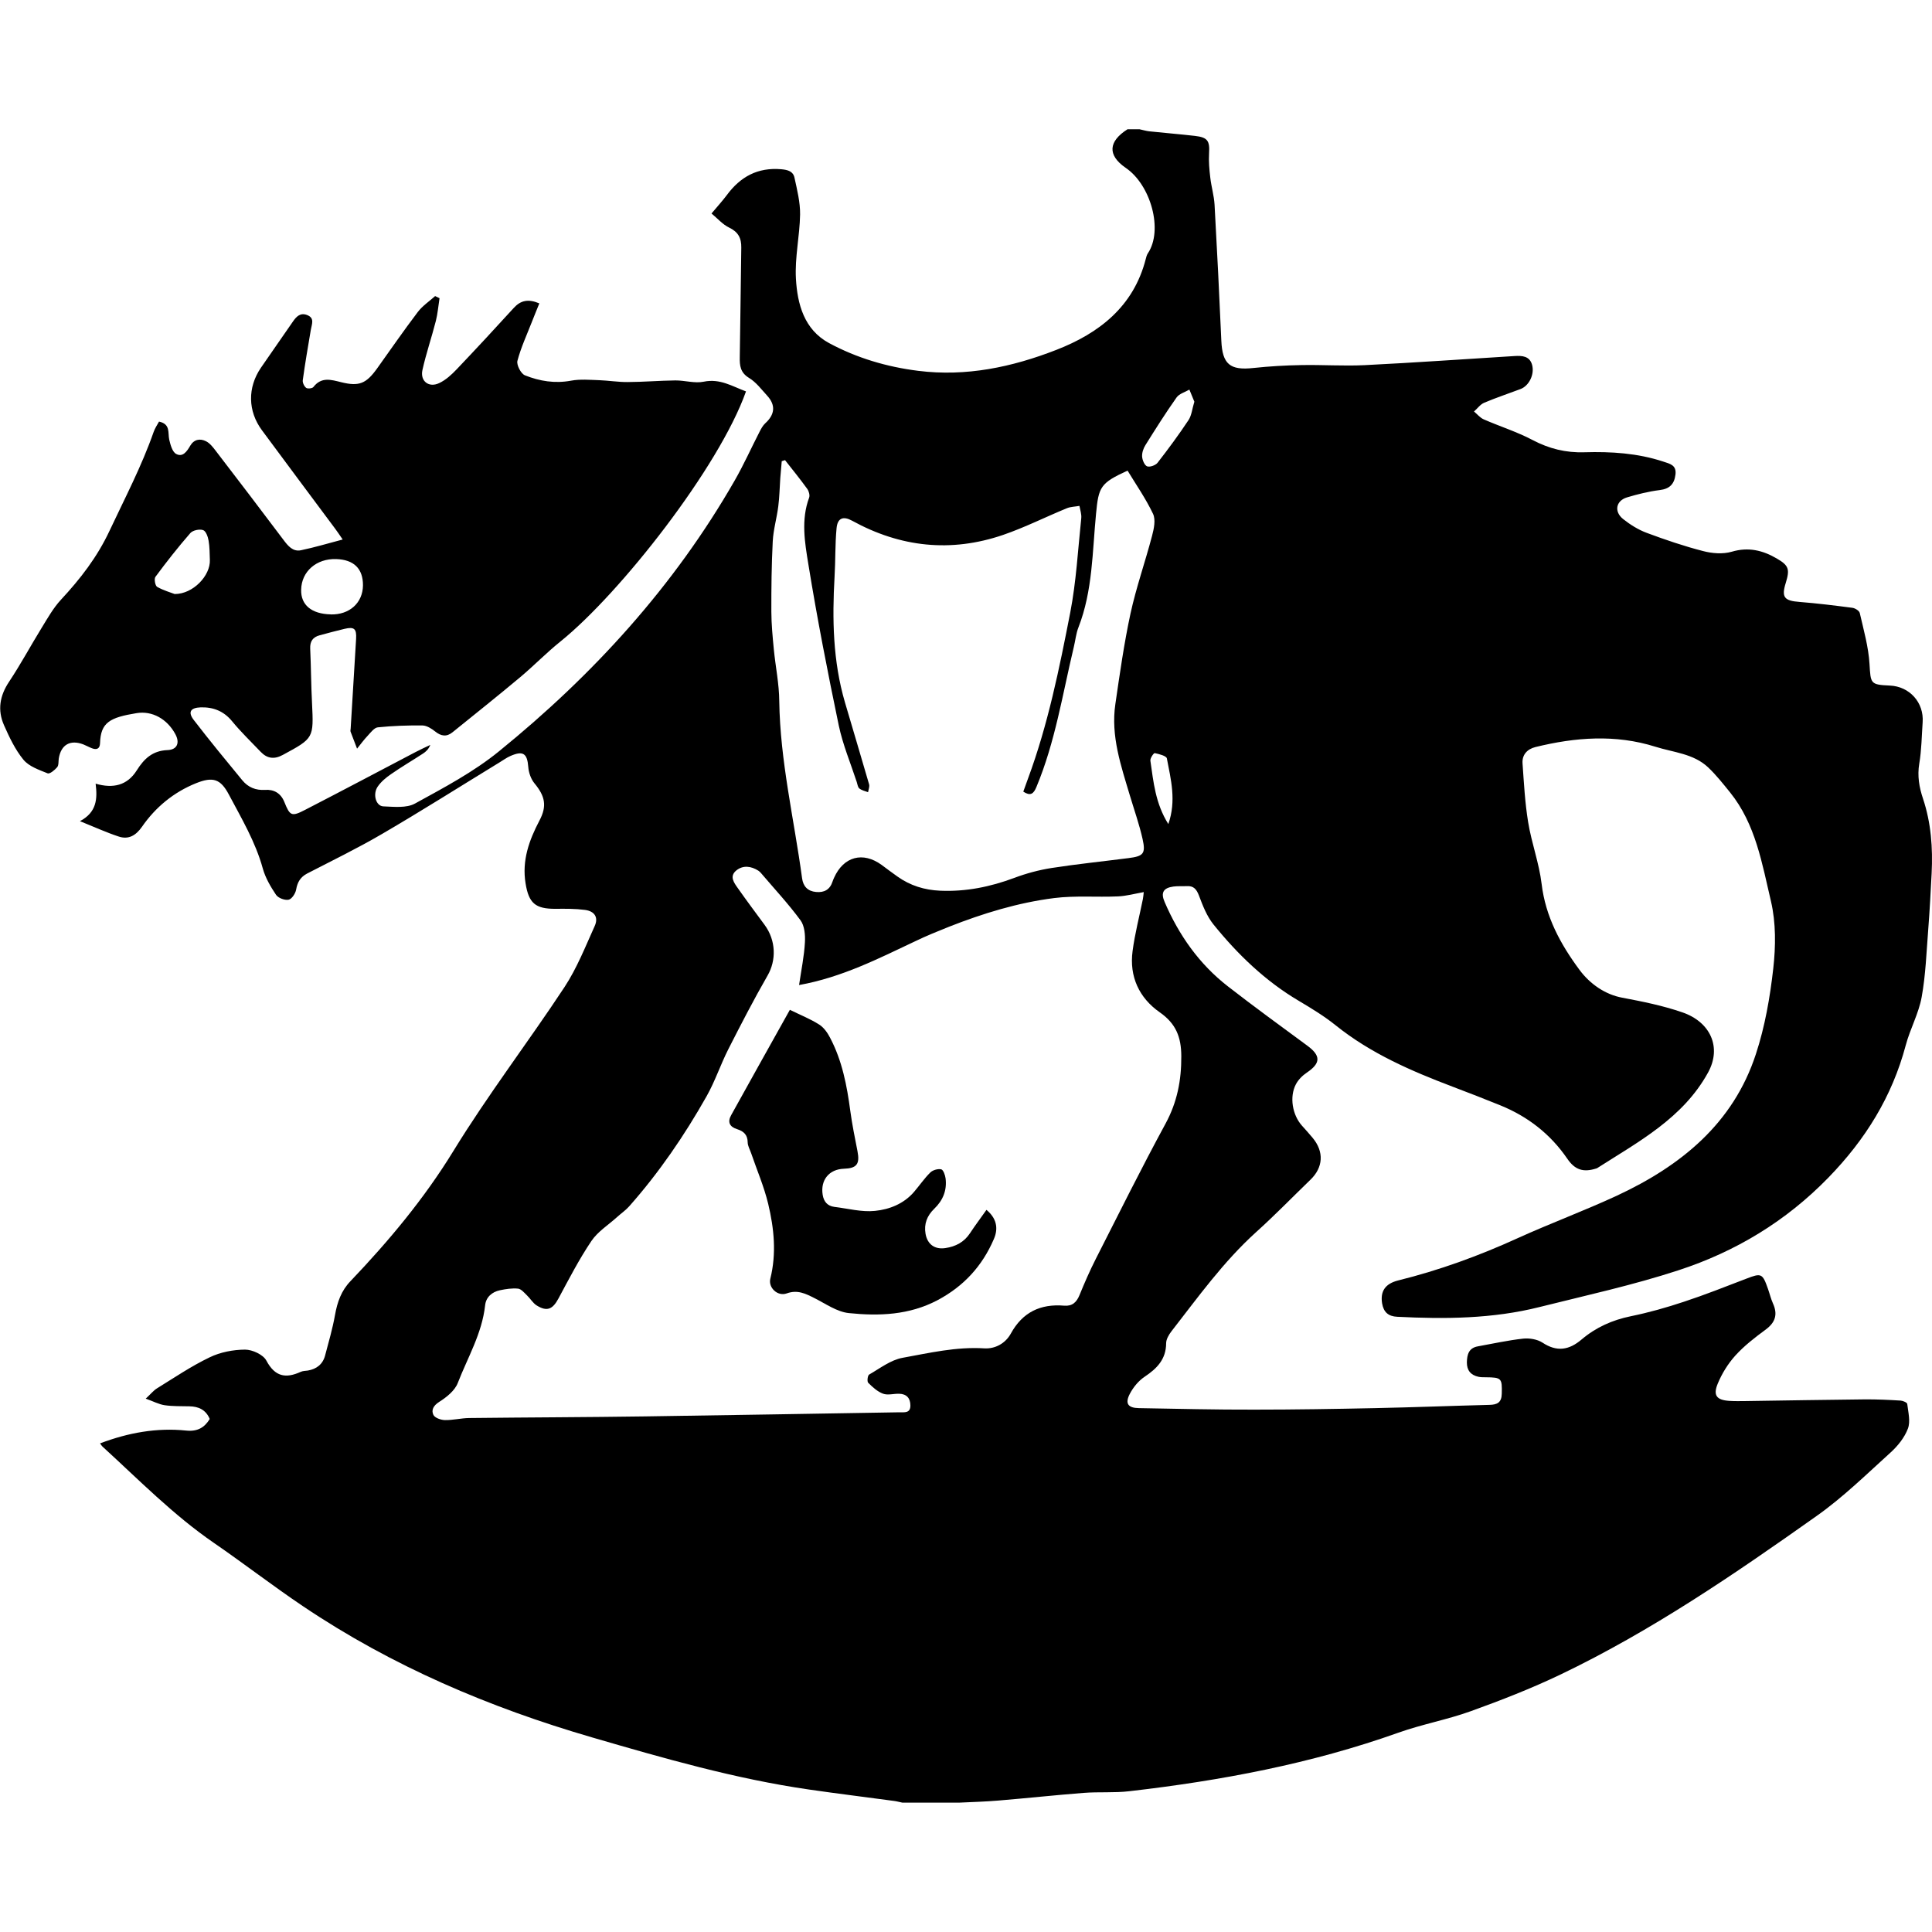<!-- Generated by IcoMoon.io -->
<svg version="1.1" xmlns="http://www.w3.org/2000/svg" width="32" height="32" viewBox="0 0 32 32">
<title>mount</title>
<path d="M18.671 2.141c0.068 0 0.136 0 0.203 0 0.054 0.011 0.107 0.028 0.161 0.034 0.253 0.027 0.506 0.047 0.758 0.076 0.21 0.024 0.246 0.083 0.233 0.288-0.008 0.133 0.004 0.268 0.020 0.402 0.017 0.151 0.062 0.299 0.071 0.45 0.042 0.75 0.079 1.5 0.112 2.251 0.017 0.39 0.143 0.496 0.532 0.453 0.263-0.028 0.53-0.044 0.794-0.048 0.349-0.007 0.7 0.018 1.048 0.001 0.829-0.041 1.656-0.1 2.485-0.151 0.123-0.007 0.247-0.001 0.288 0.145 0.044 0.16-0.051 0.349-0.192 0.402-0.201 0.076-0.404 0.143-0.602 0.227-0.065 0.028-0.112 0.096-0.168 0.145 0.054 0.044 0.1 0.103 0.161 0.13 0.268 0.117 0.551 0.206 0.809 0.342 0.274 0.144 0.551 0.213 0.859 0.203 0.442-0.013 0.88 0.014 1.305 0.154 0.112 0.037 0.223 0.058 0.203 0.216-0.020 0.157-0.096 0.236-0.26 0.256-0.184 0.023-0.364 0.068-0.542 0.121-0.185 0.056-0.219 0.236-0.065 0.359 0.117 0.093 0.251 0.177 0.391 0.229 0.306 0.114 0.617 0.22 0.932 0.301 0.151 0.040 0.33 0.054 0.477 0.011 0.275-0.081 0.513-0.023 0.744 0.112 0.201 0.116 0.219 0.179 0.15 0.404-0.075 0.24-0.025 0.297 0.229 0.316 0.292 0.023 0.582 0.059 0.873 0.097 0.047 0.006 0.116 0.049 0.124 0.088 0.064 0.28 0.144 0.559 0.161 0.843 0.020 0.323 0.011 0.343 0.335 0.357 0.328 0.013 0.569 0.281 0.545 0.609-0.016 0.229-0.018 0.46-0.056 0.685-0.034 0.203-0.001 0.391 0.062 0.579 0.134 0.402 0.164 0.816 0.143 1.236-0.016 0.309-0.032 0.617-0.056 0.926-0.030 0.376-0.042 0.754-0.109 1.124-0.049 0.273-0.192 0.528-0.264 0.799-0.226 0.85-0.668 1.562-1.281 2.192-0.703 0.723-1.538 1.226-2.481 1.534-0.754 0.247-1.534 0.417-2.305 0.61-0.775 0.195-1.565 0.201-2.355 0.161-0.148-0.007-0.226-0.076-0.251-0.222-0.032-0.198 0.049-0.326 0.267-0.38 0.681-0.169 1.336-0.407 1.974-0.698 0.544-0.247 1.106-0.455 1.648-0.706 1.058-0.493 1.926-1.193 2.302-2.345 0.15-0.456 0.234-0.94 0.288-1.419 0.041-0.366 0.045-0.755-0.038-1.111-0.148-0.626-0.254-1.279-0.678-1.805-0.116-0.143-0.23-0.288-0.363-0.414-0.243-0.229-0.575-0.247-0.874-0.342-0.661-0.208-1.326-0.157-1.988 0.006-0.136 0.034-0.222 0.129-0.212 0.27 0.023 0.325 0.040 0.652 0.093 0.974 0.056 0.345 0.182 0.678 0.223 1.022 0.065 0.544 0.311 0.996 0.626 1.422 0.178 0.241 0.433 0.412 0.709 0.463 0.339 0.064 0.669 0.13 0.997 0.243 0.46 0.158 0.657 0.575 0.424 0.998-0.415 0.754-1.148 1.142-1.836 1.582-0.004 0.003-0.010 0.004-0.016 0.006-0.215 0.068-0.353 0.023-0.48-0.164-0.28-0.408-0.654-0.698-1.11-0.883-0.261-0.106-0.524-0.208-0.788-0.308-0.688-0.261-1.358-0.551-1.939-1.018-0.188-0.151-0.397-0.278-0.604-0.401-0.558-0.329-1.015-0.77-1.418-1.268-0.11-0.137-0.178-0.312-0.241-0.48-0.041-0.106-0.089-0.162-0.203-0.155-0.073 0.004-0.147-0.003-0.22 0.007-0.168 0.023-0.212 0.102-0.145 0.256 0.236 0.549 0.572 1.027 1.045 1.395 0.432 0.336 0.875 0.658 1.316 0.983 0.229 0.168 0.226 0.291-0.006 0.448-0.072 0.048-0.141 0.117-0.181 0.193-0.11 0.209-0.058 0.508 0.1 0.685 0.061 0.068 0.121 0.134 0.178 0.203 0.191 0.23 0.175 0.489-0.037 0.693-0.299 0.289-0.59 0.589-0.899 0.867-0.541 0.489-0.962 1.077-1.405 1.646-0.042 0.055-0.086 0.13-0.086 0.195-0.001 0.265-0.151 0.418-0.356 0.555-0.102 0.068-0.189 0.175-0.246 0.284-0.083 0.16-0.030 0.233 0.15 0.236 0.638 0.011 1.276 0.027 1.915 0.025 0.666 0 1.332-0.011 1.998-0.025 0.633-0.013 1.264-0.038 1.896-0.054 0.126-0.003 0.199-0.038 0.202-0.184 0.006-0.256-0.001-0.271-0.267-0.273-0.040 0-0.081 0-0.119-0.008-0.127-0.028-0.193-0.105-0.192-0.24 0.003-0.128 0.031-0.237 0.181-0.264 0.25-0.045 0.498-0.1 0.75-0.128 0.105-0.011 0.234 0.010 0.321 0.066 0.239 0.158 0.441 0.124 0.647-0.051 0.237-0.201 0.508-0.323 0.816-0.386 0.298-0.061 0.592-0.144 0.88-0.24 0.347-0.114 0.689-0.25 1.031-0.381 0.251-0.097 0.27-0.092 0.361 0.167 0.028 0.079 0.048 0.164 0.082 0.24 0.083 0.182 0.042 0.316-0.121 0.436-0.177 0.13-0.354 0.267-0.501 0.429-0.121 0.134-0.223 0.298-0.292 0.466-0.081 0.196-0.017 0.271 0.192 0.285 0.090 0.006 0.181 0.004 0.271 0.003 0.661-0.010 1.32-0.021 1.981-0.028 0.195-0.001 0.39 0.008 0.585 0.020 0.040 0.003 0.107 0.032 0.11 0.056 0.016 0.137 0.056 0.289 0.011 0.408-0.055 0.147-0.167 0.287-0.285 0.394-0.401 0.363-0.791 0.746-1.231 1.056-1.358 0.962-2.734 1.903-4.241 2.625-0.482 0.23-0.981 0.425-1.484 0.606-0.391 0.141-0.806 0.216-1.199 0.356-1.443 0.514-2.937 0.794-4.454 0.969-0.251 0.030-0.508 0.008-0.761 0.028-0.472 0.037-0.942 0.088-1.412 0.127-0.213 0.018-0.426 0.024-0.64 0.034-0.316 0-0.633 0-0.949 0-0.044-0.008-0.086-0.021-0.131-0.027-0.47-0.064-0.94-0.121-1.409-0.189-1.226-0.177-2.41-0.518-3.598-0.864-1.703-0.496-3.313-1.18-4.787-2.172-0.501-0.337-0.979-0.707-1.476-1.049-0.674-0.463-1.243-1.045-1.843-1.593-0.016-0.014-0.027-0.034-0.044-0.056 0.467-0.177 0.94-0.263 1.43-0.212 0.184 0.018 0.299-0.049 0.387-0.192-0.065-0.155-0.188-0.208-0.34-0.21-0.136-0.003-0.273 0.001-0.405-0.018-0.097-0.014-0.189-0.064-0.315-0.109 0.085-0.079 0.128-0.134 0.184-0.169 0.288-0.178 0.571-0.37 0.874-0.515 0.176-0.086 0.391-0.127 0.587-0.128 0.121 0 0.301 0.083 0.353 0.182 0.143 0.268 0.321 0.299 0.569 0.186 0.035-0.016 0.078-0.016 0.116-0.021 0.147-0.025 0.25-0.105 0.288-0.251 0.059-0.223 0.124-0.445 0.164-0.671 0.038-0.212 0.103-0.4 0.256-0.559 0.635-0.666 1.22-1.365 1.706-2.158 0.571-0.931 1.237-1.8 1.839-2.713 0.205-0.312 0.345-0.668 0.5-1.011 0.065-0.143-0.001-0.246-0.161-0.267-0.161-0.021-0.326-0.020-0.49-0.018-0.332 0.001-0.441-0.093-0.494-0.422-0.062-0.378 0.058-0.712 0.229-1.038 0.129-0.243 0.095-0.405-0.081-0.618-0.059-0.071-0.096-0.178-0.103-0.271-0.017-0.225-0.085-0.275-0.297-0.182-0.062 0.027-0.117 0.068-0.175 0.103-0.65 0.397-1.293 0.805-1.952 1.189-0.404 0.236-0.826 0.441-1.24 0.655-0.11 0.058-0.16 0.143-0.181 0.265-0.011 0.065-0.072 0.157-0.124 0.168-0.064 0.013-0.172-0.027-0.209-0.081-0.090-0.134-0.176-0.281-0.219-0.435-0.121-0.441-0.352-0.829-0.563-1.227-0.138-0.26-0.265-0.298-0.544-0.186-0.367 0.148-0.669 0.395-0.895 0.722-0.102 0.145-0.223 0.215-0.387 0.16-0.201-0.066-0.394-0.155-0.64-0.254 0.28-0.148 0.291-0.371 0.26-0.621 0.291 0.085 0.525 0.028 0.681-0.22 0.121-0.192 0.26-0.326 0.508-0.336 0.165-0.006 0.208-0.123 0.131-0.265-0.136-0.251-0.383-0.39-0.643-0.347-0.439 0.072-0.594 0.152-0.604 0.498-0.003 0.095-0.059 0.114-0.138 0.082-0.047-0.018-0.092-0.044-0.138-0.062-0.217-0.083-0.369 0.003-0.407 0.23-0.008 0.049 0.001 0.114-0.027 0.147-0.040 0.048-0.123 0.116-0.158 0.102-0.143-0.058-0.309-0.114-0.401-0.226-0.137-0.167-0.233-0.371-0.322-0.572-0.11-0.25-0.071-0.487 0.085-0.72 0.193-0.291 0.359-0.6 0.542-0.897 0.097-0.158 0.191-0.325 0.315-0.459 0.322-0.347 0.6-0.703 0.808-1.147 0.254-0.541 0.531-1.068 0.729-1.634 0.021-0.061 0.059-0.116 0.089-0.171 0.193 0.041 0.144 0.185 0.169 0.299 0.020 0.085 0.051 0.202 0.114 0.236 0.109 0.061 0.179-0.041 0.233-0.134 0.062-0.107 0.164-0.126 0.263-0.075 0.062 0.031 0.112 0.095 0.155 0.151 0.378 0.493 0.755 0.986 1.128 1.483 0.075 0.1 0.155 0.198 0.288 0.171 0.226-0.047 0.449-0.114 0.692-0.178-0.059-0.086-0.090-0.133-0.124-0.178-0.404-0.544-0.811-1.086-1.213-1.631-0.236-0.319-0.24-0.709-0.018-1.035 0.175-0.257 0.356-0.51 0.53-0.765 0.059-0.086 0.124-0.152 0.236-0.109 0.13 0.051 0.076 0.152 0.061 0.246-0.047 0.277-0.095 0.555-0.133 0.833-0.006 0.041 0.023 0.102 0.056 0.127 0.024 0.018 0.102 0.010 0.12-0.014 0.133-0.172 0.292-0.121 0.462-0.079 0.295 0.073 0.412 0.023 0.592-0.227 0.223-0.312 0.441-0.628 0.674-0.935 0.078-0.103 0.191-0.178 0.288-0.265 0.024 0.011 0.048 0.024 0.073 0.035-0.020 0.126-0.030 0.254-0.061 0.377-0.069 0.271-0.161 0.538-0.222 0.812-0.041 0.186 0.107 0.299 0.278 0.217 0.109-0.051 0.205-0.14 0.288-0.227 0.319-0.335 0.634-0.675 0.946-1.017 0.114-0.126 0.24-0.154 0.424-0.076-0.042 0.106-0.085 0.206-0.124 0.308-0.083 0.213-0.181 0.424-0.239 0.644-0.017 0.068 0.059 0.215 0.126 0.24 0.241 0.096 0.494 0.138 0.763 0.088 0.151-0.028 0.311-0.013 0.466-0.008 0.157 0.006 0.312 0.032 0.469 0.031 0.264-0.001 0.528-0.024 0.792-0.027 0.157-0.001 0.322 0.052 0.47 0.021 0.271-0.056 0.474 0.078 0.7 0.161-0.445 1.257-2.083 3.344-3.073 4.142-0.229 0.184-0.434 0.395-0.659 0.585-0.371 0.311-0.751 0.613-1.128 0.918-0.099 0.081-0.191 0.066-0.289-0.013-0.059-0.047-0.137-0.097-0.208-0.099-0.247-0.003-0.496 0.006-0.741 0.031-0.059 0.006-0.116 0.083-0.165 0.136-0.065 0.068-0.12 0.144-0.179 0.217-0.035-0.093-0.072-0.186-0.107-0.28-0.006-0.014 0-0.034 0.001-0.051 0.030-0.496 0.059-0.99 0.090-1.486 0.010-0.169-0.030-0.206-0.193-0.167-0.137 0.033-0.274 0.069-0.409 0.106-0.114 0.030-0.164 0.1-0.158 0.223 0.014 0.299 0.014 0.599 0.030 0.898 0.028 0.585 0.030 0.583-0.484 0.861-0.14 0.076-0.258 0.062-0.366-0.051-0.16-0.168-0.328-0.329-0.474-0.507-0.138-0.168-0.311-0.236-0.52-0.23-0.169 0.006-0.216 0.078-0.114 0.21 0.261 0.339 0.532 0.669 0.805 1 0.095 0.114 0.22 0.167 0.376 0.157 0.148-0.010 0.261 0.056 0.319 0.201 0.092 0.23 0.119 0.246 0.343 0.13 0.611-0.315 1.219-0.637 1.827-0.956 0.080-0.042 0.165-0.081 0.247-0.12-0.028 0.072-0.073 0.113-0.123 0.145-0.175 0.114-0.356 0.22-0.527 0.339-0.082 0.056-0.164 0.124-0.22 0.205-0.088 0.127-0.031 0.325 0.093 0.329 0.175 0.007 0.383 0.031 0.524-0.047 0.479-0.263 0.97-0.522 1.392-0.866 1.559-1.265 2.898-2.732 3.902-4.483 0.151-0.263 0.275-0.541 0.414-0.811 0.025-0.049 0.054-0.102 0.093-0.138 0.16-0.145 0.175-0.301 0.033-0.456-0.095-0.104-0.184-0.224-0.301-0.295-0.145-0.088-0.157-0.203-0.154-0.345 0.010-0.604 0.016-1.209 0.025-1.813 0.003-0.158-0.051-0.261-0.202-0.333-0.106-0.051-0.191-0.15-0.291-0.233 0.095-0.114 0.179-0.205 0.253-0.304 0.225-0.305 0.511-0.462 0.901-0.429 0.112 0.010 0.198 0.035 0.22 0.14 0.044 0.202 0.096 0.408 0.093 0.611-0.006 0.354-0.089 0.71-0.069 1.062 0.024 0.421 0.136 0.843 0.548 1.066 0.459 0.247 0.956 0.395 1.477 0.46 0.796 0.1 1.556-0.062 2.286-0.346 0.709-0.275 1.281-0.717 1.483-1.505 0.008-0.032 0.017-0.068 0.035-0.095 0.258-0.383 0.049-1.137-0.37-1.418-0.302-0.21-0.284-0.436 0.035-0.638zM13.235 16.317c0.037-0.254 0.085-0.482 0.097-0.71 0.007-0.121-0.006-0.273-0.073-0.364-0.201-0.273-0.432-0.521-0.651-0.778-0.014-0.017-0.031-0.034-0.049-0.045-0.12-0.075-0.251-0.093-0.363-0.003-0.121 0.099-0.037 0.206 0.028 0.298 0.143 0.203 0.291 0.402 0.439 0.602 0.192 0.26 0.196 0.589 0.051 0.84-0.23 0.4-0.441 0.809-0.65 1.22-0.13 0.256-0.22 0.532-0.361 0.781-0.367 0.65-0.787 1.264-1.282 1.823-0.059 0.066-0.134 0.117-0.201 0.178-0.145 0.131-0.321 0.241-0.426 0.398-0.203 0.302-0.371 0.628-0.544 0.95-0.096 0.179-0.189 0.223-0.363 0.114-0.062-0.040-0.103-0.113-0.158-0.165-0.045-0.044-0.096-0.106-0.148-0.112-0.099-0.010-0.203 0.006-0.302 0.027-0.131 0.028-0.23 0.114-0.244 0.25-0.051 0.465-0.289 0.863-0.453 1.286-0.049 0.127-0.186 0.236-0.308 0.313-0.097 0.062-0.134 0.136-0.095 0.216 0.024 0.048 0.121 0.083 0.188 0.085 0.134 0.003 0.268-0.032 0.402-0.034 0.97-0.011 1.942-0.013 2.912-0.027 1.405-0.020 2.811-0.045 4.216-0.068 0.083-0.001 0.182 0.018 0.182-0.112 0-0.12-0.062-0.192-0.185-0.195-0.090-0.003-0.189 0.028-0.268-0.001-0.092-0.034-0.174-0.109-0.246-0.181-0.021-0.021-0.010-0.121 0.016-0.136 0.179-0.103 0.356-0.241 0.551-0.277 0.446-0.081 0.892-0.186 1.356-0.157 0.179 0.011 0.349-0.081 0.439-0.244 0.195-0.356 0.493-0.496 0.884-0.463 0.133 0.011 0.205-0.055 0.254-0.175 0.083-0.203 0.171-0.405 0.27-0.6 0.38-0.748 0.754-1.501 1.155-2.24 0.193-0.356 0.263-0.717 0.261-1.117-0.001-0.319-0.090-0.541-0.357-0.727-0.342-0.239-0.506-0.593-0.45-1.014 0.038-0.289 0.113-0.575 0.171-0.863 0.008-0.040 0.010-0.082 0.014-0.114-0.152 0.027-0.288 0.065-0.426 0.071-0.353 0.016-0.71-0.016-1.059 0.028-0.599 0.076-1.176 0.253-1.738 0.474-0.188 0.075-0.376 0.151-0.558 0.239-0.613 0.289-1.216 0.599-1.926 0.727zM13.003 7.621c-0.018 0.006-0.037 0.013-0.055 0.018-0.008 0.093-0.017 0.185-0.024 0.278-0.011 0.155-0.013 0.313-0.033 0.467-0.024 0.195-0.082 0.387-0.092 0.583-0.020 0.388-0.024 0.778-0.023 1.166 0.001 0.208 0.021 0.415 0.041 0.623 0.028 0.287 0.088 0.57 0.090 0.857 0.014 0.993 0.246 1.957 0.378 2.934 0.018 0.133 0.093 0.215 0.232 0.227 0.136 0.013 0.23-0.040 0.273-0.174 0.007-0.021 0.016-0.042 0.025-0.062 0.158-0.352 0.477-0.438 0.788-0.212 0.086 0.064 0.172 0.129 0.26 0.191 0.213 0.152 0.45 0.225 0.712 0.236 0.425 0.018 0.827-0.064 1.224-0.212 0.199-0.075 0.408-0.131 0.617-0.164 0.424-0.066 0.85-0.109 1.275-0.164 0.247-0.031 0.288-0.073 0.234-0.315s-0.137-0.476-0.208-0.713c-0.148-0.497-0.322-0.993-0.243-1.524 0.073-0.501 0.144-1.005 0.251-1.501 0.095-0.434 0.244-0.856 0.357-1.286 0.031-0.117 0.062-0.265 0.016-0.363-0.119-0.251-0.28-0.482-0.422-0.716-0.449 0.206-0.48 0.267-0.522 0.713-0.062 0.633-0.055 1.275-0.291 1.882-0.041 0.104-0.051 0.219-0.078 0.329-0.186 0.778-0.308 1.572-0.619 2.317-0.048 0.116-0.1 0.152-0.217 0.076 0.027-0.073 0.052-0.147 0.079-0.219 0.33-0.891 0.518-1.822 0.699-2.749 0.099-0.513 0.127-1.039 0.182-1.56 0.007-0.066-0.018-0.137-0.030-0.205-0.069 0.013-0.144 0.013-0.206 0.038-0.354 0.145-0.698 0.319-1.059 0.443-0.863 0.295-1.699 0.205-2.498-0.234-0.148-0.082-0.244-0.049-0.26 0.124-0.025 0.265-0.017 0.534-0.033 0.801-0.040 0.702-0.028 1.398 0.171 2.079 0.133 0.455 0.27 0.907 0.401 1.361 0.011 0.038-0.010 0.086-0.017 0.13-0.049-0.018-0.104-0.030-0.144-0.061-0.027-0.021-0.031-0.071-0.044-0.109-0.102-0.311-0.23-0.616-0.297-0.933-0.185-0.887-0.359-1.778-0.504-2.672-0.059-0.361-0.124-0.737 0.013-1.104 0.014-0.040-0.004-0.106-0.031-0.144-0.119-0.165-0.247-0.322-0.371-0.48zM5.478 10.177c0.312 0.007 0.531-0.192 0.534-0.482 0.001-0.277-0.151-0.426-0.445-0.435-0.326-0.010-0.573 0.205-0.579 0.507-0.007 0.253 0.172 0.402 0.49 0.409zM2.893 9.839c0.306 0.001 0.594-0.306 0.583-0.565-0.004-0.107-0.003-0.215-0.021-0.319-0.011-0.065-0.045-0.161-0.092-0.175-0.061-0.020-0.169 0.003-0.21 0.049-0.203 0.233-0.395 0.477-0.579 0.726-0.024 0.033-0.004 0.145 0.028 0.165 0.104 0.059 0.224 0.093 0.291 0.119zM19.783 6.655c-0.027-0.065-0.055-0.134-0.083-0.202-0.072 0.042-0.168 0.068-0.212 0.13-0.182 0.257-0.35 0.524-0.517 0.791-0.034 0.054-0.058 0.127-0.054 0.189 0.004 0.058 0.040 0.144 0.083 0.161s0.138-0.016 0.172-0.058c0.179-0.23 0.353-0.466 0.515-0.71 0.051-0.079 0.059-0.186 0.095-0.301zM19.351 13.649c0.136-0.387 0.042-0.739-0.024-1.087-0.008-0.042-0.128-0.073-0.201-0.088-0.017-0.003-0.079 0.086-0.072 0.127 0.051 0.349 0.082 0.705 0.297 1.048z"></path>
<path d="M13.081 16.725c0.179 0.088 0.342 0.152 0.489 0.246 0.075 0.048 0.136 0.134 0.178 0.216 0.201 0.38 0.28 0.795 0.336 1.216 0.030 0.223 0.076 0.445 0.119 0.666 0.041 0.212-0.013 0.282-0.225 0.289-0.246 0.008-0.391 0.188-0.352 0.431 0.018 0.113 0.078 0.186 0.195 0.201 0.225 0.027 0.452 0.089 0.672 0.066 0.239-0.024 0.476-0.117 0.645-0.313 0.092-0.107 0.172-0.226 0.271-0.323 0.041-0.040 0.126-0.065 0.181-0.052 0.034 0.008 0.065 0.096 0.072 0.151 0.024 0.198-0.044 0.364-0.189 0.503-0.117 0.113-0.172 0.25-0.143 0.414 0.031 0.174 0.152 0.263 0.329 0.236 0.168-0.025 0.309-0.097 0.407-0.246 0.086-0.131 0.182-0.257 0.273-0.387 0.16 0.133 0.205 0.297 0.121 0.487-0.192 0.445-0.498 0.779-0.933 1.010-0.469 0.247-0.967 0.264-1.467 0.213-0.196-0.020-0.383-0.154-0.568-0.247-0.148-0.075-0.282-0.144-0.462-0.079-0.152 0.054-0.308-0.097-0.271-0.244 0.104-0.417 0.062-0.832-0.035-1.238-0.069-0.288-0.188-0.563-0.284-0.844-0.020-0.058-0.055-0.117-0.056-0.175-0.001-0.124-0.065-0.185-0.174-0.219-0.123-0.038-0.165-0.116-0.1-0.232 0.322-0.582 0.647-1.162 0.972-1.744z"></path>
</svg>
